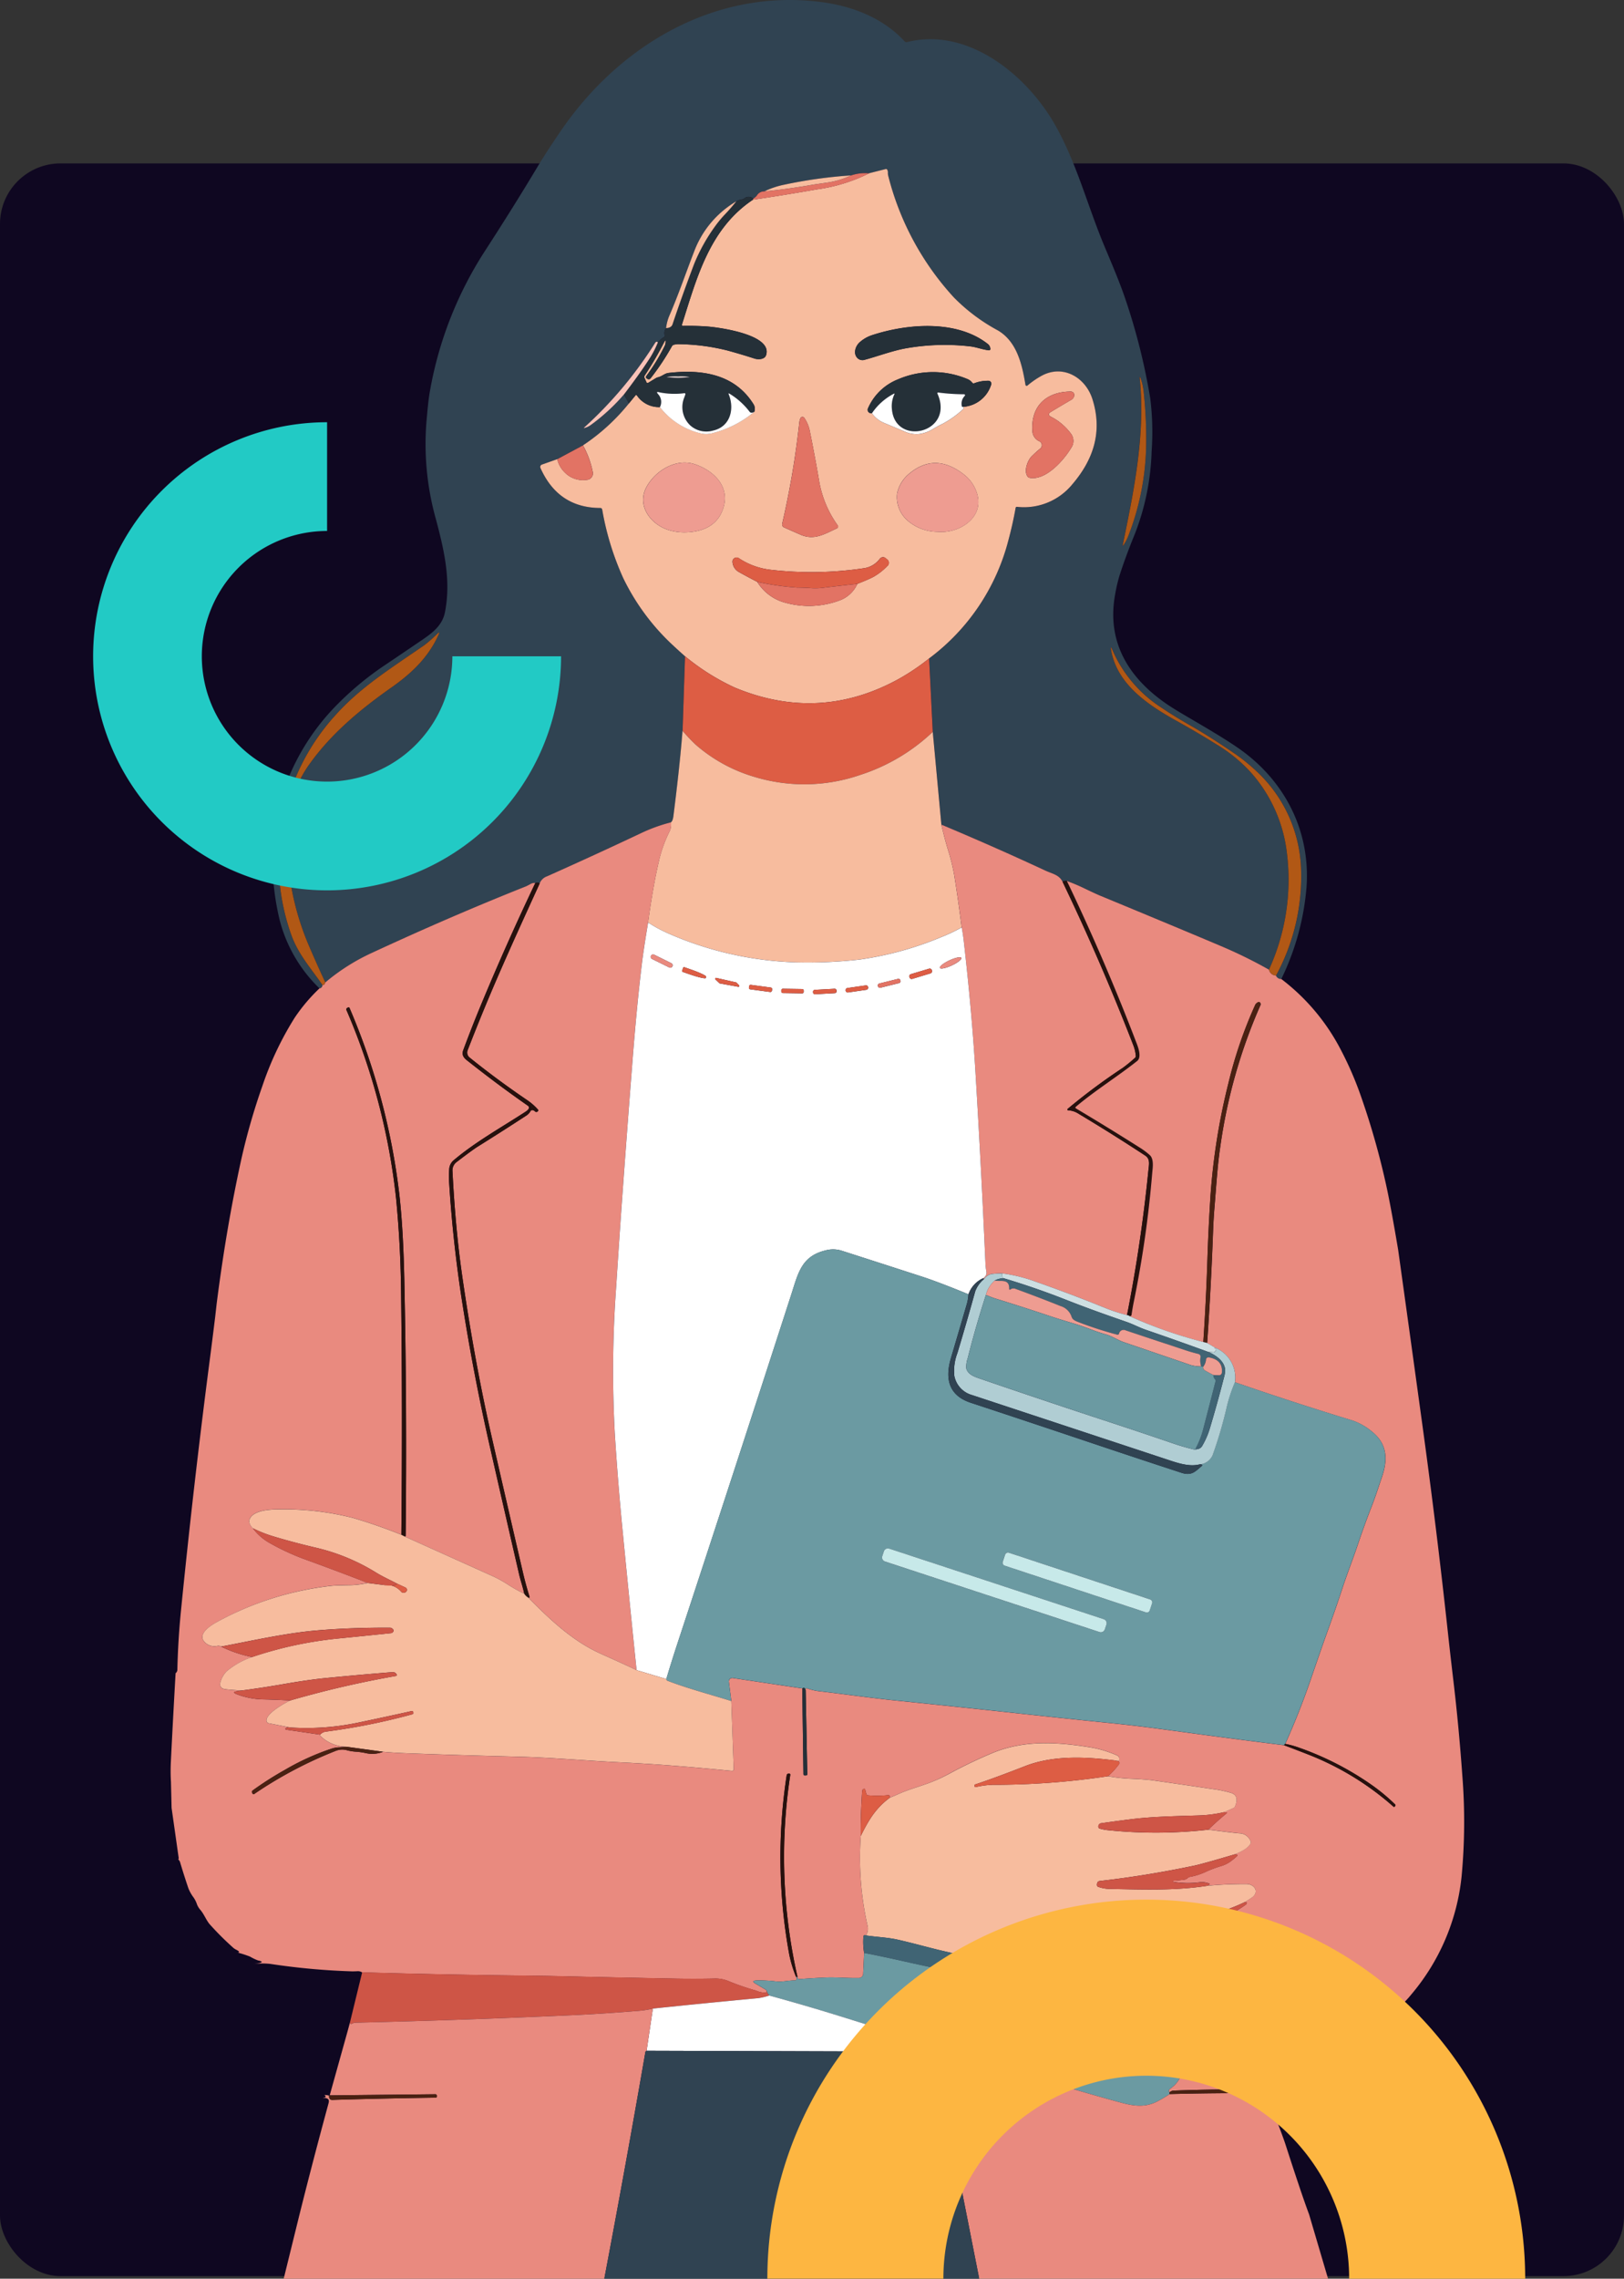 <svg xmlns="http://www.w3.org/2000/svg" width="295" height="413.77" viewBox="0 0 295 413.77">
  <rect x="0" y="0" width="295" height="413.77" fill="#333333" stroke="none"/>
  <g id="_5" data-name="5" transform="translate(-168.051 -459.83)">
    <g id="Grupo_1099796" data-name="Grupo 1099796">
      <rect id="_46999web" data-name="46999web" width="295" height="383.637" rx="11" transform="translate(168.051 489.5)" fill="#0f0721"/>
      <g id="Grupo_1099794" data-name="Grupo 1099794" transform="translate(199.051 459.83)">
        <g id="Grupo_1099795" data-name="Grupo 1099795">
          <path id="Trazado_873426" data-name="Trazado 873426" d="M225.4,177.774a1.015,1.015,0,0,1-.966-.623,37.681,37.681,0,0,0,4.547-19.388,25.318,25.318,0,0,0-7.1-16.75,33.6,33.6,0,0,0-5.346-4.438q-4.174-2.862-7.69-4.859-2.792-1.585-5.25-3.239a23.5,23.5,0,0,1-8.844-10.376q-.469-1.111-.25.075c1.115,6.044,6.549,9.775,11.917,12.747q3.626,2.01,7.242,4.266a27.725,27.725,0,0,1,6.334,5.215,26.632,26.632,0,0,1,6.4,14.357,39.131,39.131,0,0,1-3.244,21.3,84.769,84.769,0,0,0-8.226-4.078q-7.751-3.292-22.359-9.327-.821-.338-3.037-1.4-1.479-.711-3.094-1.3-.716,0-.746.215c-.584-1.317-1.927-1.519-3.094-2.063q-9.248-4.3-18.944-8.37l-1.563-16.842-.663-13.33a38.842,38.842,0,0,0,14.406-21.5q.795-2.954,1.295-5.8a.228.228,0,0,1,.272-.211,11.341,11.341,0,0,0,10.052-4.117c3.827-4.481,5.5-9.538,3.639-15.424-1.26-4-5.386-6.4-9.3-4.227a15.819,15.819,0,0,0-2.515,1.743.22.22,0,0,1-.356-.136c-.628-3.819-1.58-7.835-4.991-9.867a33.328,33.328,0,0,1-8.015-6,51.147,51.147,0,0,1-11.952-22.206,2.151,2.151,0,0,1-.031-.483.977.977,0,0,0-.105-.47.259.259,0,0,0-.325-.145l-2.98.755a7.912,7.912,0,0,0-3.257.373,85.285,85.285,0,0,0-12.123,1.681,15.388,15.388,0,0,0-3.665,1.225,1.512,1.512,0,0,0-1.321.711,2.185,2.185,0,0,1-.667.6,1.255,1.255,0,0,0-1.659-.031.709.709,0,0,1-.377.167,2.827,2.827,0,0,0-1.045.351,17.834,17.834,0,0,0-7.651,9.06c-1.5,3.863-2.827,7.791-4.473,11.592a8.1,8.1,0,0,0-.645,2.383,1.388,1.388,0,0,0-.25,1.3.241.241,0,0,1-.123.312,3.9,3.9,0,0,0-1.11.966q-.268-.281-.522.119A73.107,73.107,0,0,1,98.775,77.614q-.176.158.053.1a3.3,3.3,0,0,0,1.146-.549,35.61,35.61,0,0,0,6-5.522l.922,1.593a36.839,36.839,0,0,1-8.362,7.637l-4.666,2.5-2.8.992a.451.451,0,0,0-.273.575c0,.012.009.024.014.035q3.226,7.242,10.881,7.264a.34.34,0,0,1,.334.277A51.155,51.155,0,0,0,105.859,105a40.95,40.95,0,0,0,8.937,12.1q1.22,1.141,2.282,2.072l-.443,13.537q-.5,6.356-1.646,15.424-.123.992-.456,1.185a29.458,29.458,0,0,0-5.342,1.918q-8.537,4.034-17.162,7.879a2.2,2.2,0,0,0-1.383,1.378q-.053-.329-.764-.149a1.384,1.384,0,0,0-.917.211q-.627.338-.816.413Q74.69,166.3,60.267,172.989a36.966,36.966,0,0,0-8.528,5.4Q50.2,175.1,48.749,171.7a49.012,49.012,0,0,1-3.942-20.661A21.568,21.568,0,0,1,48.828,138.8c3.968-5.579,9.288-10,14.906-13.949,3.806-2.673,6.76-5.535,8.6-9.648q.259-.571-.215-.154a26,26,0,0,1-2.414,2.12C62.971,121.8,57.985,124.94,53.5,129.939a39.54,39.54,0,0,0-7.874,40.035c1.286,3.419,3.582,5.991,5.583,8.88a.586.586,0,0,1-.531.619,26.374,26.374,0,0,1-7.172-12.163c-1.751-7.036-1.971-15.227.193-22.267a41.052,41.052,0,0,1,9.823-16.728,56.045,56.045,0,0,1,9.055-7.55q3.134-2.107,6.365-4.306c2.067-1.4,4.038-2.77,4.53-5.307,1.119-5.759-.132-11.2-1.664-16.934a50.548,50.548,0,0,1-1.672-17.987c.167-1.751.3-3.529.61-5.25A68.623,68.623,0,0,1,80.77,45.515q5.3-8.186,9.525-15.248c1.282-2.142,2.708-4.275,4.13-6.365C105.073,8.236,122.5-2.1,141.746.362c5.768.737,11.342,2.923,15.227,7.163a.4.4,0,0,0,.413.123c11.087-2.792,21.74,5.961,26.871,14.959,3.915,6.869,5.9,14.643,8.928,21.916,1.4,3.349,2.893,6.8,4,10.135a113.5,113.5,0,0,1,4.4,17.676,49.483,49.483,0,0,1,.25,9.613,44.812,44.812,0,0,1-3.051,15.02q-1.62,3.929-2.8,7.6a28.781,28.781,0,0,0-.786,3.41c-1.655,9.095,2.958,15.85,10.495,20.595,2.774,1.743,7.91,4.543,11.763,7.185,8.5,5.838,13.238,15.033,12.518,25.309a46.74,46.74,0,0,1-4.582,16.706m-25-106.537a11.137,11.137,0,0,0-.5-2.383q-.281-.838-.2.039c1,10.188-1.128,20.415-3.094,29.988q-.079.39.145.057a9.152,9.152,0,0,0,.917-1.8,47.33,47.33,0,0,0,3.173-16.42,79.209,79.209,0,0,0-.443-9.485" transform="translate(-23.642 0)" fill="#304352"/>
          <path id="Trazado_873427" data-name="Trazado 873427" d="M223.586,158.813a40.476,40.476,0,0,1-5.693,3.819q-14.358,7.809-29.6,1.475a41.213,41.213,0,0,1-9.046-5.689q-1.062-.93-2.282-2.072a40.95,40.95,0,0,1-8.937-12.1,51.155,51.155,0,0,1-3.832-12.479.34.34,0,0,0-.334-.277q-7.655-.022-10.881-7.264a.449.449,0,0,1,.223-.6l.036-.014,2.8-.992a4.916,4.916,0,0,0,1.339,2.392,4.59,4.59,0,0,0,3.959,1.369,1.17,1.17,0,0,0,1.154-1.374,16.481,16.481,0,0,0-1.786-4.89,36.839,36.839,0,0,0,8.362-7.637l1.159-1.418q.149-.184.294,0a4.827,4.827,0,0,0,4.165,2.1,13.2,13.2,0,0,0,7.378,4.762,4.367,4.367,0,0,0,2.181-.035,19.093,19.093,0,0,0,7.58-3.867,1.568,1.568,0,0,0-.184-1.444c-3.419-5.421-9.354-6.307-15.389-5.614-.711.083-1.154.61-1.914.79a1.4,1.4,0,0,0-.421.176l-1.326.812a.217.217,0,0,1-.36-.11l-.329-.72a.491.491,0,0,1,.039-.509,62.509,62.509,0,0,0,3.52-6.035q.321-.623.259.075a1.775,1.775,0,0,1-.176.623,35.044,35.044,0,0,1-3.331,5.46.306.306,0,0,0,.061.428l.031.02.136.083a.417.417,0,0,0,.54-.105,44.6,44.6,0,0,0,3.889-5.847.5.5,0,0,1,.3-.246,3.223,3.223,0,0,1,1.04-.119,38.006,38.006,0,0,1,8.8,1.163q2.5.685,4.841,1.444c.645.211,1.839.206,2.111-.6,1.295-3.8-8.871-5.1-10.815-5.223q-2.129-.145-4.315-.1a.158.158,0,0,1-.158-.206c2.7-8.493,4.986-17.417,12.909-22.71q5.86-.856,11.64-1.879a30.291,30.291,0,0,0,9.463-2.919l2.98-.755a.259.259,0,0,1,.325.145.977.977,0,0,1,.105.47,2.151,2.151,0,0,0,.031.483,51.147,51.147,0,0,0,11.952,22.206,33.327,33.327,0,0,0,8.015,6c3.411,2.032,4.363,6.048,4.991,9.867a.219.219,0,0,0,.356.136,15.819,15.819,0,0,1,2.515-1.743c3.911-2.173,8.037.228,9.3,4.227,1.857,5.886.189,10.943-3.639,15.424a11.341,11.341,0,0,1-10.052,4.117.228.228,0,0,0-.272.211q-.5,2.844-1.295,5.8a38.842,38.842,0,0,1-14.406,21.5m10.635-57.105c-5.653-4.429-14.647-3.683-21.042-1.576a6.286,6.286,0,0,0-2.2,1.269c-.838.733-1.273,2.208-.285,2.989a1.291,1.291,0,0,0,1.194.193c2.081-.549,4.828-1.571,7.242-2.037a40.438,40.438,0,0,1,11.856-.4c1.194.123,2.274.6,3.468.715a.224.224,0,0,0,.245-.2.261.261,0,0,0,0-.032,1.185,1.185,0,0,0-.478-.922M213.2,114.3a5.049,5.049,0,0,0,2.111,1.712q2.094.878,3.849,1.611a5.066,5.066,0,0,0,2.726.43,6.541,6.541,0,0,0,2.353-.869q.887-.531,1.848-1a17.51,17.51,0,0,0,3.7-2.66.228.228,0,0,0,.021-.322.226.226,0,0,0-.073-.055.289.289,0,0,0-.171-.013,5.712,5.712,0,0,0,5.254-3.924.539.539,0,0,0-.43-.816,6.885,6.885,0,0,0-2.629.465.314.314,0,0,1-.347-.119,2.074,2.074,0,0,0-.882-.663,16.077,16.077,0,0,0-12.58.053,9.925,9.925,0,0,0-5.473,5.285.614.614,0,0,0,.305.811.605.605,0,0,0,.177.049Zm32.556.65q-.843-.426-.04-.913,1.769-1.075,3.63-2.155a1.123,1.123,0,0,0,.6-.8.636.636,0,0,0-.532-.726.629.629,0,0,0-.1-.007c-4.429.022-7.308,2.638-6.961,7.234a2.089,2.089,0,0,0,1.273,1.8.786.786,0,0,1,.149,1.312,20.906,20.906,0,0,0-1.585,1.435c-.7.7-1.448,2.629-.724,3.643a.534.534,0,0,0,.347.228c2.95.588,6.29-3.244,7.585-5.443a2.174,2.174,0,0,0-.119-2.642,10.292,10.292,0,0,0-3.529-2.972m-48.52,20.072q1.567.706,3.011,1.33c2.506,1.084,4.376-.145,6.593-1.154a.36.36,0,0,0,.179-.477.341.341,0,0,0-.034-.059,19.316,19.316,0,0,1-3.384-8.111q-.733-4.3-1.685-9.02a6.39,6.39,0,0,0-1-2.392.4.4,0,0,0-.707.07,2.79,2.79,0,0,0-.2.773,154.5,154.5,0,0,1-3.108,18.361.6.6,0,0,0,.334.68m-17.527.882q5.206-.3,6.5-4.429c1.229-3.9-1.756-6.751-5.144-7.91-3.428-1.168-7.2,1.141-8.809,4.108-1.87,3.463.838,6.918,4.179,7.874a9.8,9.8,0,0,0,3.274.356m40.14-10.534a6.288,6.288,0,0,0-2.076,3.5,5.659,5.659,0,0,0,2.1,5.074,8.349,8.349,0,0,0,5.153,1.87,7.943,7.943,0,0,0,4.486-.9c2.686-1.466,3.713-3.946,2.533-6.724a6.836,6.836,0,0,0-2.085-2.735q-5.338-4.2-10.113-.083m-27.473,19.546a8.513,8.513,0,0,0,5.144,3.792,15.957,15.957,0,0,0,10.06-.527,5.644,5.644,0,0,0,2.976-2.91q2-.785,2.884-1.251a10.676,10.676,0,0,0,2.515-1.944.773.773,0,0,0-.048-1.282l-.206-.18a.736.736,0,0,0-1.038.068c-.012.014-.023.027-.033.041a4.373,4.373,0,0,1-3.024,1.734,64.519,64.519,0,0,1-16.877.25,13.021,13.021,0,0,1-5.724-2.111.742.742,0,0,0-1.128.68,2.253,2.253,0,0,0,1.255,1.9q1.589.887,3.244,1.734" transform="translate(-85.809 -39.25)" fill="#f7bc9e"/>
          <path id="Trazado_873428" data-name="Trazado 873428" d="M262.076,71.672a30.29,30.29,0,0,1-9.463,2.919q-5.781,1.022-11.64,1.879,0-.167.07-.206a2.185,2.185,0,0,0,.667-.6,1.512,1.512,0,0,1,1.321-.711q4.534-.452,8.893-1.229.048-.009,2.493-.36a15.445,15.445,0,0,0,4.4-1.317,7.912,7.912,0,0,1,3.257-.373" transform="translate(-135.202 -40.198)" fill="#e27364"/>
          <path id="Trazado_873429" data-name="Trazado 873429" d="M261.45,72.555a15.446,15.446,0,0,1-4.4,1.317q-2.445.351-2.493.36-4.359.777-8.893,1.229a15.387,15.387,0,0,1,3.665-1.225,85.285,85.285,0,0,1,12.123-1.681" transform="translate(-137.833 -40.708)" fill="#f7bc9e"/>
          <path id="Trazado_873430" data-name="Trazado 873430" d="M211.081,81.746q-.07.04-.07.206c-7.923,5.294-10.205,14.217-12.909,22.71a.162.162,0,0,0,.158.206q2.186-.043,4.315.1c1.944.127,12.11,1.427,10.815,5.223-.272.808-1.466.812-2.111.6q-2.344-.759-4.841-1.444a38.006,38.006,0,0,0-8.8-1.163,3.247,3.247,0,0,0-1.04.119.5.5,0,0,0-.3.246,44.6,44.6,0,0,1-3.889,5.847.417.417,0,0,1-.54.105l-.136-.083a.3.3,0,0,1-.113-.416.3.3,0,0,1,.021-.032,35.022,35.022,0,0,0,3.331-5.46,1.773,1.773,0,0,0,.176-.623q.061-.7-.259-.075a62.511,62.511,0,0,1-3.52,6.035.491.491,0,0,0-.04.509l.329.72a.217.217,0,0,0,.36.11l1.326-.812a1.407,1.407,0,0,1,.421-.176c.759-.18,1.2-.707,1.914-.79,6.035-.694,11.97.193,15.389,5.614a1.568,1.568,0,0,1,.184,1.444q-.584.329-.847-.018a13.138,13.138,0,0,0-3.674-3.292q-.228-.136-.127.11c1.11,2.739.255,5.912-2.84,6.6a4.38,4.38,0,0,1-4.1-.9,4.577,4.577,0,0,1-1.225-4.859q.153-.386.277-.759.1-.285-.2-.268a13.832,13.832,0,0,1-4.49-.158q-.742-.224-.224.356a2.051,2.051,0,0,1,.307,2.331,4.827,4.827,0,0,1-4.165-2.1q-.145-.188-.294,0l-1.159,1.418-.922-1.593q3-3.933,4.833-6.8a18.746,18.746,0,0,0,1.343-2.677,3.9,3.9,0,0,1,1.111-.966.241.241,0,0,0,.123-.312,1.388,1.388,0,0,1,.25-1.3q.957-.048,1.176-.7,1.672-5.012,3.915-10.934a32.5,32.5,0,0,1,3.849-6.909,20.434,20.434,0,0,1,1.887-2.252q.983-1.031,1.94-2.239a2.835,2.835,0,0,1,1.045-.351.706.706,0,0,0,.377-.167,1.256,1.256,0,0,1,1.659.031m-11.54,32.416a8.123,8.123,0,0,0-2.12-.137h0a8.117,8.117,0,0,0-2.12.144,8.114,8.114,0,0,0,2.12.137h0a8.107,8.107,0,0,0,2.12-.144" transform="translate(-105.241 -45.681)" fill="#253038"/>
          <path id="Trazado_873431" data-name="Trazado 873431" d="M217.791,83.275q-.957,1.207-1.94,2.239a20.433,20.433,0,0,0-1.887,2.252,32.489,32.489,0,0,0-3.849,6.909q-2.243,5.921-3.915,10.934-.219.654-1.176.7a8.1,8.1,0,0,1,.645-2.383c1.646-3.8,2.972-7.73,4.473-11.592a17.834,17.834,0,0,1,7.651-9.06" transform="translate(-115.031 -46.723)" fill="#f7bc9e"/>
          <path id="Trazado_873432" data-name="Trazado 873432" d="M286.281,136.566c6.4-2.107,15.389-2.853,21.042,1.576a1.185,1.185,0,0,1,.478.922.224.224,0,0,1-.214.234h-.032c-1.194-.114-2.274-.593-3.468-.715a40.438,40.438,0,0,0-11.856.4c-2.414.465-5.162,1.488-7.242,2.037a1.291,1.291,0,0,1-1.194-.193c-.988-.781-.553-2.256.285-2.989a6.286,6.286,0,0,1,2.2-1.269" transform="translate(-158.911 -75.684)" fill="#253038"/>
          <path id="Trazado_873433" data-name="Trazado 873433" d="M184.449,141.477a18.745,18.745,0,0,1-1.343,2.677q-1.83,2.871-4.833,6.8a35.609,35.609,0,0,1-6,5.522,3.3,3.3,0,0,1-1.146.549q-.228.057-.053-.1A73.107,73.107,0,0,0,183.926,141.6q.255-.4.522-.119" transform="translate(-95.941 -79.313)" fill="#f9c3b8"/>
          <path id="Trazado_873434" data-name="Trazado 873434" d="M305.591,160.247a2,2,0,0,1,.5-1.993.176.176,0,0,0-.132-.294,36.727,36.727,0,0,1-4.688-.316.141.141,0,0,0-.149.2c3.187,7.124-7.659,9.687-8.265,2.84a5.066,5.066,0,0,1,.439-2.7q.114-.228-.114-.11a10.85,10.85,0,0,0-3.955,3.538l-.246-.026a.614.614,0,0,1-.483-.86,9.925,9.925,0,0,1,5.473-5.285,16.077,16.077,0,0,1,12.58-.053,2.074,2.074,0,0,1,.882.663.314.314,0,0,0,.347.119,6.885,6.885,0,0,1,2.629-.465.539.539,0,0,1,.43.816,5.712,5.712,0,0,1-5.254,3.924" transform="translate(-161.839 -86.368)" fill="#253038"/>
          <path id="Trazado_873435" data-name="Trazado 873435" d="M207.3,155.7a8.105,8.105,0,0,1,2.12.137,16.071,16.071,0,0,1-4.24.007,8.145,8.145,0,0,1,2.12-.144" transform="translate(-115.121 -87.361)" fill="#d4c6c2"/>
          <path id="Trazado_873436" data-name="Trazado 873436" d="M397.818,158.725a79.209,79.209,0,0,1,.443,9.485,47.329,47.329,0,0,1-3.173,16.42,9.151,9.151,0,0,1-.917,1.8q-.224.334-.145-.057c1.966-9.573,4.1-19.8,3.094-29.988q-.084-.878.2-.04a11.135,11.135,0,0,1,.5,2.383" transform="translate(-221.064 -87.489)" fill="#b15815"/>
          <path id="Trazado_873437" data-name="Trazado 873437" d="M358.548,166.575a10.292,10.292,0,0,1,3.529,2.972,2.174,2.174,0,0,1,.118,2.642c-1.295,2.2-4.635,6.031-7.585,5.443a.534.534,0,0,1-.347-.228c-.724-1.014.022-2.941.724-3.643a20.9,20.9,0,0,1,1.585-1.435.786.786,0,0,0-.149-1.312,2.089,2.089,0,0,1-1.273-1.8c-.347-4.6,2.533-7.212,6.961-7.234a.636.636,0,0,1,.635.638.629.629,0,0,1-.007.1,1.123,1.123,0,0,1-.6.8q-1.861,1.08-3.63,2.155-.8.487.04.913" transform="translate(-198.6 -90.879)" fill="#e27364"/>
          <path id="Trazado_873438" data-name="Trazado 873438" d="M218.947,165.772a19.093,19.093,0,0,1-7.58,3.867,4.367,4.367,0,0,1-2.181.035,13.2,13.2,0,0,1-7.378-4.762,2.051,2.051,0,0,0-.307-2.331q-.518-.579.224-.356a13.832,13.832,0,0,0,4.49.158q.3-.018.2.268-.123.373-.277.759a4.577,4.577,0,0,0,1.225,4.859,4.381,4.381,0,0,0,4.1.9c3.094-.685,3.95-3.858,2.84-6.6q-.1-.246.127-.11a13.138,13.138,0,0,1,3.674,3.292q.263.347.847.018" transform="translate(-112.936 -90.984)" fill="#fff"/>
          <path id="Trazado_873439" data-name="Trazado 873439" d="M306.591,164.986a.289.289,0,0,1,.171.013.228.228,0,0,1,.108.3.226.226,0,0,1-.055.073,17.509,17.509,0,0,1-3.7,2.66q-.961.469-1.848,1a6.541,6.541,0,0,1-2.353.869,5.066,5.066,0,0,1-2.726-.43q-1.756-.733-3.849-1.611a5.049,5.049,0,0,1-2.111-1.712,10.85,10.85,0,0,1,3.955-3.538q.228-.118.114.11a5.066,5.066,0,0,0-.439,2.7c.606,6.847,11.452,4.284,8.265-2.84a.14.14,0,0,1,.149-.2,36.73,36.73,0,0,0,4.688.316.176.176,0,0,1,.132.294,2,2,0,0,0-.5,1.993" transform="translate(-162.84 -91.107)" fill="#fff"/>
          <path id="Trazado_873440" data-name="Trazado 873440" d="M253.415,192.542a.6.6,0,0,1-.334-.68,154.493,154.493,0,0,0,3.108-18.361,2.792,2.792,0,0,1,.2-.773.4.4,0,0,1,.707-.07,6.389,6.389,0,0,1,1,2.392q.953,4.723,1.686,9.02a19.315,19.315,0,0,0,3.384,8.111.36.36,0,0,1-.086.5.34.34,0,0,1-.059.034c-2.217,1.01-4.086,2.239-6.593,1.154q-1.444-.623-3.011-1.33" transform="translate(-141.987 -96.774)" fill="#e27364"/>
          <path id="Trazado_873441" data-name="Trazado 873441" d="M164.658,184.255a16.482,16.482,0,0,1,1.786,4.89,1.17,1.17,0,0,1-1.154,1.374,4.59,4.59,0,0,1-3.959-1.369,4.916,4.916,0,0,1-1.339-2.392Z" transform="translate(-89.766 -103.38)" fill="#e27364"/>
          <path id="Trazado_873442" data-name="Trazado 873442" d="M203.623,204.028a9.8,9.8,0,0,1-3.274-.356c-3.34-.957-6.048-4.411-4.179-7.874,1.607-2.967,5.381-5.276,8.809-4.108,3.389,1.159,6.373,4.007,5.144,7.91q-1.3,4.126-6.5,4.429" transform="translate(-109.721 -107.378)" fill="#ee9c91"/>
          <path id="Trazado_873443" data-name="Trazado 873443" d="M300.63,197.1a6.288,6.288,0,0,1,2.076-3.5q4.775-4.113,10.113.083a6.836,6.836,0,0,1,2.085,2.735c1.181,2.778.154,5.258-2.533,6.724a7.943,7.943,0,0,1-4.486.9,8.349,8.349,0,0,1-5.153-1.87,5.659,5.659,0,0,1-2.1-5.074" transform="translate(-168.664 -107.477)" fill="#ee9c91"/>
          <path id="Trazado_873444" data-name="Trazado 873444" d="M255.22,235.349q-3.292.356-6.571.746a11.8,11.8,0,0,1-2.177,0q-.869-.057-2.2-.075a49.291,49.291,0,0,1-7.229-1.031q-1.655-.847-3.244-1.734a2.253,2.253,0,0,1-1.255-1.9.742.742,0,0,1,1.128-.68,13.021,13.021,0,0,0,5.724,2.111,64.519,64.519,0,0,0,16.877-.25,4.373,4.373,0,0,0,3.024-1.734.735.735,0,0,1,1.03-.143l.041.033.206.18a.773.773,0,0,1,.048,1.282A10.677,10.677,0,0,1,258.1,234.1q-.887.465-2.884,1.251" transform="translate(-130.47 -129.332)" fill="#dd5d44"/>
          <path id="Trazado_873445" data-name="Trazado 873445" d="M242.792,240.725a49.287,49.287,0,0,0,7.229,1.031q1.335.018,2.2.075a11.8,11.8,0,0,0,2.177,0q3.279-.39,6.571-.746a5.644,5.644,0,0,1-2.976,2.91,15.957,15.957,0,0,1-10.06.527,8.513,8.513,0,0,1-5.144-3.792" transform="translate(-136.223 -135.063)" fill="#e27364"/>
          <path id="Trazado_873446" data-name="Trazado 873446" d="M53.168,325.222q-.158.588-.527.465c-2-2.888-4.3-5.46-5.583-8.88a39.539,39.539,0,0,1,7.874-40.035c4.481-5,9.468-8.142,16.205-12.773a26,26,0,0,0,2.414-2.12q.474-.417.215.154c-1.844,4.113-4.8,6.975-8.6,9.648-5.618,3.95-10.938,8.37-14.906,13.949a21.568,21.568,0,0,0-4.021,12.246,49.012,49.012,0,0,0,3.942,20.661q1.448,3.393,2.989,6.685" transform="translate(-25.071 -146.834)" fill="#b15815"/>
          <path id="Trazado_873447" data-name="Trazado 873447" d="M419.1,327.428a1.371,1.371,0,0,1-1.286-1.089,39.131,39.131,0,0,0,3.244-21.3,26.632,26.632,0,0,0-6.4-14.357,27.725,27.725,0,0,0-6.334-5.214q-3.617-2.256-7.242-4.266c-5.368-2.972-10.8-6.7-11.917-12.747q-.219-1.185.25-.075a23.5,23.5,0,0,0,8.844,10.376q2.458,1.655,5.25,3.239,3.516,2,7.69,4.859a33.6,33.6,0,0,1,5.346,4.438,25.318,25.318,0,0,1,7.1,16.75,37.681,37.681,0,0,1-4.547,19.388" transform="translate(-218.308 -150.277)" fill="#b15815"/>
          <path id="Trazado_873448" data-name="Trazado 873448" d="M212.305,271.495a41.211,41.211,0,0,0,9.046,5.689q15.244,6.334,29.6-1.475a40.472,40.472,0,0,0,5.693-3.819l.663,13.33a34.494,34.494,0,0,1-13.229,7.835,31.128,31.128,0,0,1-19.089.36,28.381,28.381,0,0,1-10.727-5.851,30.228,30.228,0,0,1-2.4-2.533Z" transform="translate(-118.869 -152.327)" fill="#dd5d44"/>
          <path id="Trazado_873449" data-name="Trazado 873449" d="M203.85,302.335a30.228,30.228,0,0,0,2.4,2.533,28.381,28.381,0,0,0,10.727,5.851,31.128,31.128,0,0,0,19.089-.36,34.494,34.494,0,0,0,13.229-7.835l1.563,16.842q.553,2.441,1.211,4.6a35.338,35.338,0,0,1,1.132,4.6q.751,4.723,1.343,9.459a31.1,31.1,0,0,1-3.889,1.83,60.025,60.025,0,0,1-14.647,4.007,84.5,84.5,0,0,1-11.605.5,62.312,62.312,0,0,1-23.127-5.232,24.4,24.4,0,0,1-3.7-2.006q.93-6.843,2.111-11.755a24.788,24.788,0,0,1,1.9-5,3.838,3.838,0,0,0,.149-1.435q.334-.193.456-1.185,1.15-9.068,1.646-15.424" transform="translate(-110.857 -169.631)" fill="#f7bc9e"/>
          <path id="Trazado_873450" data-name="Trazado 873450" d="M156.32,340.175a3.838,3.838,0,0,1-.149,1.435,24.787,24.787,0,0,0-1.9,5q-1.181,4.912-2.111,11.755-.79,4.644-1.137,7.493-.922,7.611-1.694,17.527-1.918,24.527-2.98,41.181a210.211,210.211,0,0,0-.246,26.555q.522,8.379,1.343,16.894,1.251,12.926,2.616,26.116-1.809-.878-6.347-2.906c-5.017-2.239-8.985-5.864-13.322-10.262q.153.044.211-.035a.187.187,0,0,0,0-.167q-.68-2.164-1.2-4.416-2.95-12.712-5.631-24.435-3.086-13.5-5.355-29.145c-.939-6.509-1.466-12.826-1.8-19.274a1.9,1.9,0,0,1,.812-1.672q2.836-2.168,3.8-2.77,4.319-2.695,8.906-5.689a2.251,2.251,0,0,0,.654-.737.367.367,0,0,1,.386-.184.732.732,0,0,1,.448.246.305.305,0,0,0,.431.021l0,0,.083-.079a.2.2,0,0,0,.018-.272,10.133,10.133,0,0,0-1.984-1.738q-5.588-3.8-10.451-7.73a1.158,1.158,0,0,1-.351-1.317c3.95-10.179,7.133-17.259,13.058-30.216a2.2,2.2,0,0,1,1.383-1.378q8.625-3.845,17.162-7.879a29.458,29.458,0,0,1,5.342-1.918" transform="translate(-65.43 -190.861)" fill="#e98a7f"/>
          <path id="Trazado_873451" data-name="Trazado 873451" d="M318.962,341.135q9.7,4.069,18.944,8.37c1.168.544,2.511.746,3.094,2.063q7,14.59,12.839,29.663a6.884,6.884,0,0,1,.439,1.9.394.394,0,0,1-.145.36,27.659,27.659,0,0,1-2.217,1.817,109.233,109.233,0,0,0-9.929,7.374q-.351.294.1.342a3.729,3.729,0,0,1,1.585.487q6.242,3.735,12.321,7.725c.939.615.68,1.6.562,2.792q-1.321,13.2-3.871,26.169a30.242,30.242,0,0,1-4.06-1.33q-6.25-2.537-12.611-4.762a28.046,28.046,0,0,0-6.035-1.479,13.839,13.839,0,0,0-1.9.11,2.179,2.179,0,0,0-1.391.926q-.079-.206-.2-.127a1.162,1.162,0,0,0,.636-1.282,10.818,10.818,0,0,1-.158-1.409q-.755-17.215-1.808-34.636-.68-11.245-2.133-23.926-.14-1.251-.373-2.476-.593-4.736-1.343-9.459a35.347,35.347,0,0,0-1.132-4.6q-.658-2.164-1.211-4.6" transform="translate(-178.959 -191.4)" fill="#e98a7f"/>
          <path id="Trazado_873452" data-name="Trazado 873452" d="M369.918,364.415q6.944,14.52,12.558,29.193c.281.729,1.141,2.748.206,3.494-3.511,2.8-7.637,5.351-11.158,8.331a.167.167,0,0,0-.022.235.162.162,0,0,0,.044.037q5.878,3.494,11.654,7.155a12.95,12.95,0,0,1,1.769,1.326c.821.737.518,2.414.439,3.362a197.609,197.609,0,0,1-3.331,23.25q-.228,1.106-.417,2.414a.232.232,0,0,1-.149.189.664.664,0,0,0-.127.079,1.173,1.173,0,0,0-.527-.224q2.55-12.97,3.871-26.169c.119-1.19.378-2.177-.562-2.792q-6.079-3.99-12.321-7.725a3.728,3.728,0,0,0-1.585-.487q-.452-.048-.1-.342a109.233,109.233,0,0,1,9.929-7.374,27.664,27.664,0,0,0,2.217-1.817.394.394,0,0,0,.145-.36,6.884,6.884,0,0,0-.439-1.9q-5.842-15.073-12.839-29.663.031-.219.746-.215" transform="translate(-207.131 -204.462)" fill="#27110d"/>
          <path id="Trazado_873453" data-name="Trazado 873453" d="M199.5,380.524a1.371,1.371,0,0,0,1.286,1.089,1.015,1.015,0,0,0,.966.623,38.137,38.137,0,0,1,10.719,12.681,62.057,62.057,0,0,1,3.81,8.792A138.312,138.312,0,0,1,221,420.6q.785,3.753,1.971,10.78,2.234,16.017,4.433,32.042,2.555,18.575,4.578,37.213.466,4.288.992,8.722,1.027,8.612,1.655,17.491a105.657,105.657,0,0,1-.14,18.426,39.339,39.339,0,0,1-9.178,21.407,18.188,18.188,0,0,1-8.546,5.869,6.755,6.755,0,0,1-1.589.307,102.452,102.452,0,0,1-16.6-.145q-.325-.026-1.646-.241a9.551,9.551,0,0,0-1.672-.123,1.111,1.111,0,0,0-.7-.351q-3.511-.724-7.071-1.686a1.534,1.534,0,0,1,.145-1.163,2.6,2.6,0,0,0,1.242-1.966.218.218,0,0,0-.189-.268q-10.39-2.4-21-3.814l1.879.035c.035,0,.045-.013.031-.048s-.035-.075-.053-.11a.238.238,0,0,0-.277-.118.118.118,0,0,1-.123-.053q-.07-.114.066-.127c1.295-.114,2.6.057,3.792-.149a58.622,58.622,0,0,0,13.611-3.665,1.3,1.3,0,0,0,.672-1.83,3.554,3.554,0,0,0-2.664-1.6,41.847,41.847,0,0,1,4.5-1.791,28.161,28.161,0,0,0,6.206-3.349.236.236,0,0,0,.083-.1c.018-.038.034-.076.048-.114.047-.12.006-.186-.123-.2l-.25-.026q.672-.4,1.282-.812c1.435-.97.571-2.467-.931-2.476a68.007,68.007,0,0,0-7.269.329,1.132,1.132,0,0,0,.465-.2q.215-.189-.066-.246a4.056,4.056,0,0,0-1.361-.237,15.958,15.958,0,0,1-5.035-.035.1.1,0,0,1-.088-.1.086.086,0,0,1,.088-.11q.983-.07,1.931-.193a1.093,1.093,0,0,0,.658-.316.659.659,0,0,1,.369-.189,11.585,11.585,0,0,0,2.954-.948,21.722,21.722,0,0,1,2.7-1.01,5.541,5.541,0,0,0,1.58-.733,11.232,11.232,0,0,0,1.356-1.1.152.152,0,0,0,.006-.218.16.16,0,0,0-.1-.05l-.373-.039c.838-.32,2.462-1.036,2.9-1.98a.485.485,0,0,0,.013-.408,2.2,2.2,0,0,0-2.045-1.435q-1.18-.1-5.614-.667,1.628-1.576,3.2-2.866.373-.307-.105-.241a.5.5,0,0,1-.233-.07l1.664-.733a.586.586,0,0,0,.325-.338q.79-1.957-.755-2.432a21.011,21.011,0,0,0-3.1-.654q-5.658-.838-11-1.6-1.383-.193-4.113-.312a29.323,29.323,0,0,1-4.117-.456,13.07,13.07,0,0,0,2.006-2.195.351.351,0,0,0-.334-.553.4.4,0,0,1-.233-.092q.566.053.606-.136a.726.726,0,0,0-.421-.812,20.279,20.279,0,0,0-4.811-1.453c-6.07-.988-11.921-1.339-17.6.935a86.714,86.714,0,0,0-8.032,3.836A29.919,29.919,0,0,1,137.8,528.2c-1.822.676-3.744,1.2-5.517,1.984q-.838.373-1.685.729c.012-.108.019-.168.022-.18a.251.251,0,0,0-.194-.3.256.256,0,0,0-.078,0,19.082,19.082,0,0,1-3.674.031.332.332,0,0,1-.307-.259l-.2-.737q-.074-.281-.334-.141a.517.517,0,0,0-.228.465q-.294,4.732-.25,8.046a56.227,56.227,0,0,0,1.264,16.447,2.135,2.135,0,0,1-.342,1.62q-.377-.189-.439.224a11.683,11.683,0,0,0,.132,2.954l-.171,3.683a.811.811,0,0,1-.891.869c-1.923.044-3.985-.162-5.741-.092q-2.445.1-4.885.29a.463.463,0,0,1-.3-.048.307.307,0,0,1-.118-.334,98.6,98.6,0,0,1-1.312-36.712.19.19,0,0,0-.16-.217.177.177,0,0,0-.038,0l-.11.009a.34.34,0,0,0-.351.32,98.006,98.006,0,0,0,.483,32.573,22.244,22.244,0,0,0,1.207,3.959l.11.233a.325.325,0,0,1-.3.465c-1.128-.026-2.186.281-3.266.193a26.253,26.253,0,0,0-3.718-.2q-1.058.061-.145.6l1.953,1.15q.044.448-.035.461a3.917,3.917,0,0,1-1.857-.36,45.63,45.63,0,0,1-5-1.725,6.133,6.133,0,0,0-2.458-.465q-3.507.079-6.918.018-10.495-.193-19.756-.413-4.258-.1-8.77-.149-14.322-.163-28.645-.575a1.4,1.4,0,0,0-.948-.211q-.751.031-.957.018a124.268,124.268,0,0,1-14.774-1.352,14.678,14.678,0,0,0-3.156.013q.7-.079.913-.119,1.361-.255.009-.522a9.383,9.383,0,0,1-1.44-.693,20.04,20.04,0,0,0-2.234-.729q.619-.07-.316-.544a2.282,2.282,0,0,1-.483-.316,53.619,53.619,0,0,1-4.253-4.236c-.676-.751-1.023-1.83-1.773-2.7a3.21,3.21,0,0,1-.619-1.071,4.8,4.8,0,0,0-.606-1.172,7.092,7.092,0,0,1-.922-1.646q-.821-2.414-1.532-4.815a1.384,1.384,0,0,0-.25-.369.167.167,0,0,1-.035-.136c.023-.029.045-.058.066-.088a.047.047,0,0,0,0-.022l-1.3-9.165-.114-4.705A33.11,33.11,0,0,1,.04,524.3q.4-8.011.856-16.012a.829.829,0,0,0,.32-.557q.119-5.368.645-10.662Q4.127,474.3,7.041,451.863q.558-4.28,1.053-8.331l.255-2.278q1.782-14.037,4.525-26.468a116.974,116.974,0,0,1,3.792-13.142,58.074,58.074,0,0,1,5.869-12.391,31.518,31.518,0,0,1,4.5-5.32.586.586,0,0,0,.531-.619q.369.123.527-.465a36.965,36.965,0,0,1,8.528-5.4q14.424-6.685,27.881-12.027.189-.074.816-.413a1.384,1.384,0,0,1,.917-.211q-5.21,10.934-9.8,21.973-1.725,4.148-3.283,8.357c-.43,1.159.391,1.646,1.163,2.256q5.3,4.187,10.6,7.874a.408.408,0,0,1,.1.568l-.008.011a1.931,1.931,0,0,1-.5.461c-4.424,2.884-9.055,5.443-13.036,8.787a2.28,2.28,0,0,0-.869,1.558,19.013,19.013,0,0,0,0,2.875q.689,10.763,2.344,21.35Q54.994,454,58,467.235q2.625,11.544,5.289,23.083c.277,1.194.685,2.326.935,3.533a26.05,26.05,0,0,1-2.783-1.545,23.027,23.027,0,0,0-2.752-1.554q-8.063-3.639-16.131-7.264.132-.088.132-.171.255-23.207-.246-46.584-.193-9.156-.909-15.459a121.976,121.976,0,0,0-9.038-33.78.188.188,0,0,0-.248-.1l-.011,0-.123.061a.317.317,0,0,0-.162.452,118.334,118.334,0,0,1,9,34.193q.785,8.116.9,16.6.277,22.109.053,44.437a93.787,93.787,0,0,0-8.862-3.077,51.125,51.125,0,0,0-13.717-1.532c-1.365.013-3.779.176-4.719,1.334q-.8.988.32,2.089a9.661,9.661,0,0,0,3.077,2.7,43.477,43.477,0,0,0,5.917,2.783q5.952,2.16,11.873,4.451a15.835,15.835,0,0,1-3.305.4q-2.594.035-3.3.123A56.269,56.269,0,0,0,8.27,499.07c-1.194.685-3.116,1.984-2.326,3.283A2.43,2.43,0,0,0,8.4,503.359a1.036,1.036,0,0,1,.79.1,22.5,22.5,0,0,0,5.627,1.892,14.143,14.143,0,0,0-4.688,2.634,4.609,4.609,0,0,0-1.08,1.887q-.334,1.141.821,1.326.637.1,2.989.246l-.8.119q-1.014.153-.061.535a14,14,0,0,0,4.9.944q2.441.057,4.824.2c-1.005.461-4.306,2.322-4.315,3.586a.512.512,0,0,0,.456.562l3.863.759a1.006,1.006,0,0,0-.821.123.154.154,0,0,0,.075.272l6.18.9q-.074.123.114.312a6.917,6.917,0,0,0,4.618,1.887q-.663.07-1.29.1a5.043,5.043,0,0,0-1.269.211,44.48,44.48,0,0,0-8.59,3.893,59.472,59.472,0,0,0-5.82,3.713.33.33,0,0,0-.1.483l.07.114a.2.2,0,0,0,.27.073l.011-.007a75.067,75.067,0,0,1,14.884-7.861,3.183,3.183,0,0,1,1.993-.075,8.369,8.369,0,0,0,1.606.255,12.6,12.6,0,0,1,1.9.281,5.361,5.361,0,0,0,3.02-.259q1.98.184,4.337.272,9.981.373,19.967.615c6.444.158,12.5.733,18.773,1.031,6.865.32,13.668.909,20.323,1.554a.281.281,0,0,0,.306-.253.336.336,0,0,0,0-.036l-.439-12.4-.439-3.49a.619.619,0,0,1,.538-.691.627.627,0,0,1,.165,0l12.624,1.887.211,15.49a.281.281,0,0,0,.342.316l.136-.009a.217.217,0,0,0,.224-.25l-.294-15.244q-.119-.127-.018-.224a.3.3,0,0,1,.334-.075,9.613,9.613,0,0,0,1.971.483c4.692.544,9.477,1.242,14.055,1.707q10.816,1.1,22.258,2.34,8.823.957,16.969,1.782,3.919.4,7.536.874,3.84.514,7.532,1.014,8.142,1.1,16.254,2.107,2.155.812,4.266,1.637a51.736,51.736,0,0,1,15.617,9.525.145.145,0,0,0,.2,0l.1-.105a.213.213,0,0,0,0-.3,34.475,34.475,0,0,0-4.46-3.678,54.509,54.509,0,0,0-12.861-6.58,16.25,16.25,0,0,0-2.634-.737q2.563-5.693,4.6-11.619,2.111-6.154,2.884-8.291,1.536-4.227,2.945-8.5c.843-2.568,1.861-5.144,2.7-7.637q1.194-3.568,2.563-7.076c.694-1.764,1.269-3.59,1.879-5.377,1.075-3.178.966-5.983-1.835-8.212a11.051,11.051,0,0,0-3.542-2.01q-10.727-3.274-21.332-6.944a5.868,5.868,0,0,0-3.564-6.259l-1.484-.869q.706-10.131,1.075-20.244.079-2.234.259-4.4c.307-3.687.544-7.681,1.045-10.956a96.667,96.667,0,0,1,7.3-25.743.407.407,0,0,0,.009-.325q-.219-.553-.847.105a.585.585,0,0,0-.1.149,79.34,79.34,0,0,0-4.885,14.274,116.811,116.811,0,0,0-3.239,20.3q-.382,5.842-.571,11.689-.237,7.466-.742,14.976a82.865,82.865,0,0,1-13.322-4.661.661.661,0,0,1,.127-.079.232.232,0,0,0,.149-.189q.189-1.308.417-2.414a197.6,197.6,0,0,0,3.331-23.25c.079-.948.382-2.625-.439-3.362a12.953,12.953,0,0,0-1.769-1.326q-5.776-3.661-11.654-7.155a.167.167,0,0,1-.059-.228.161.161,0,0,1,.037-.044c3.52-2.98,7.646-5.535,11.158-8.331.935-.746.075-2.765-.206-3.494q-5.614-14.674-12.558-29.193,1.615.588,3.094,1.3,2.217,1.067,3.037,1.4,14.608,6.036,22.359,9.327a84.759,84.759,0,0,1,8.226,4.078" transform="translate(0 -204.462)" fill="#e98a7f"/>
          <path id="Trazado_873454" data-name="Trazado 873454" d="M131.619,365.363c-5.926,12.957-9.108,20.037-13.058,30.216a1.158,1.158,0,0,0,.351,1.317q4.864,3.929,10.451,7.73a10.135,10.135,0,0,1,1.984,1.738.2.2,0,0,1-.018.272l-.083.079a.3.3,0,0,1-.431-.014l0,0a.732.732,0,0,0-.448-.246.367.367,0,0,0-.386.184,2.251,2.251,0,0,1-.654.737q-4.587,2.994-8.906,5.689-.966.6-3.8,2.77a1.9,1.9,0,0,0-.812,1.672c.329,6.448.856,12.764,1.8,19.273q2.27,15.648,5.355,29.145,2.682,11.724,5.632,24.435.522,2.252,1.2,4.416a.187.187,0,0,1,0,.167q-.057.079-.211.035a2.157,2.157,0,0,1-.733-.711c-.25-1.207-.658-2.339-.935-3.533q-2.665-11.54-5.289-23.083-3.007-13.238-5.056-26.362-1.655-10.587-2.344-21.35a19.015,19.015,0,0,1,0-2.875,2.28,2.28,0,0,1,.869-1.558c3.981-3.345,8.612-5.9,13.036-8.787a1.931,1.931,0,0,0,.5-.461.409.409,0,0,0-.081-.572l-.011-.008q-5.294-3.687-10.6-7.874c-.773-.61-1.593-1.1-1.163-2.256q1.558-4.209,3.283-8.357,4.587-11.039,9.8-21.973.711-.18.764.149" transform="translate(-64.615 -204.874)" fill="#27110d"/>
          <path id="Trazado_873455" data-name="Trazado 873455" d="M189.435,381.615a24.439,24.439,0,0,0,3.7,2.006,62.32,62.32,0,0,0,23.127,5.232,84.641,84.641,0,0,0,11.605-.5,60.027,60.027,0,0,0,14.647-4.007,31.233,31.233,0,0,0,3.889-1.83q.232,1.225.373,2.476,1.453,12.681,2.133,23.926,1.053,17.421,1.808,34.636a10.816,10.816,0,0,0,.158,1.409,1.162,1.162,0,0,1-.636,1.282,4.962,4.962,0,0,0-2.6,2.893q-5.531-2.265-8.5-3.226-7.089-2.3-14.634-4.723a5.257,5.257,0,0,0-2.893-.009c-4.332,1.075-4.912,4.126-6.185,8.068q-10.548,32.608-20.674,63.355-1.049,3.187-2.006,6.4l-5.4-1.62q-1.365-13.19-2.616-26.116-.821-8.516-1.343-16.895a210.211,210.211,0,0,1,.246-26.555q1.062-16.654,2.98-41.181.772-9.915,1.694-17.527.347-2.849,1.137-7.493m4.408,7.957a.417.417,0,0,0-.189-.558l-3.132-1.548a.416.416,0,0,0-.558.189l-.012.024a.417.417,0,0,0,.189.559l3.132,1.548a.417.417,0,0,0,.558-.189Zm52.483-1.52c-.119-.255-1.086-.055-2.16.445s-1.849,1.114-1.73,1.369,1.086.055,2.16-.446,1.849-1.114,1.73-1.369m-50.531,1.8-.18.518a.18.18,0,0,0,.11.228l1.229.426c1.562.544,2.88.846,2.95.676l.075-.224c.066-.173-1.152-.755-2.72-1.3l-.006,0-1.229-.43a.179.179,0,0,0-.228.11m45.178.431a.408.408,0,0,0-.509-.273L237.17,391a.409.409,0,0,0-.273.509l.023.076a.408.408,0,0,0,.509.273l3.294-.995a.408.408,0,0,0,.273-.509Zm-39.165,1.4a.162.162,0,0,0-.149.276l.715.68a.164.164,0,0,0,.083.044l3.353.61a.163.163,0,0,0,.187-.133.161.161,0,0,0-.043-.139l-.465-.483a.158.158,0,0,0-.083-.044Zm33.441.435a.355.355,0,0,0-.431-.26l-3.392.839a.355.355,0,0,0-.259.431l.019.077a.355.355,0,0,0,.431.259l3.392-.839a.355.355,0,0,0,.259-.431Zm-23.291,1.626a.281.281,0,0,0-.241-.316l-3.619-.483a.28.28,0,0,0-.316.241l-.034.252a.28.28,0,0,0,.241.316l3.62.483a.281.281,0,0,0,.316-.241Zm17.439-.377a.386.386,0,0,0-.437-.327l-3.328.479a.387.387,0,0,0-.327.438l.005.035a.386.386,0,0,0,.437.327l3.328-.48a.386.386,0,0,0,.327-.438Zm-11.7.612a.272.272,0,0,0-.268-.276l-3.52-.055a.272.272,0,0,0-.276.268l0,.237a.273.273,0,0,0,.268.277h0l3.519.055a.272.272,0,0,0,.277-.268Zm5.961-.015a.333.333,0,0,0-.352-.314l-3.6.2a.334.334,0,0,0-.315.352l.007.131a.334.334,0,0,0,.352.315l3.6-.2a.334.334,0,0,0,.315-.352Z" transform="translate(-102.71 -214.112)" fill="#fff"/>
          <path id="Trazado_873456" data-name="Trazado 873456" d="M199.274,394.888l3.132,1.548a.417.417,0,0,1,.189.558l-.012.024a.417.417,0,0,1-.558.189l-3.132-1.548a.416.416,0,0,1-.189-.558l.011-.024a.417.417,0,0,1,.559-.189" transform="translate(-111.462 -221.535)" fill="#e98a7f"/>
          <path id="Trazado_873457" data-name="Trazado 873457" d="M320.045,396.583c1.075-.5,2.042-.7,2.16-.446s-.656.867-1.73,1.369-2.041.7-2.16.445.656-.868,1.73-1.369" transform="translate(-178.59 -222.198)" fill="#e98a7f"/>
          <path id="Trazado_873458" data-name="Trazado 873458" d="M211.829,400.222a.18.18,0,0,1,.228-.11l1.229.43c1.568.546,2.789,1.13,2.726,1.3h0l-.075.224c-.069.17-1.387-.132-2.95-.676l-1.229-.426a.18.18,0,0,1-.11-.228Z" transform="translate(-118.744 -224.485)" fill="#dd5d44"/>
          <path id="Trazado_873459" data-name="Trazado 873459" d="M305.963,401.708l3.294-.995a.409.409,0,0,1,.509.273l.023.076a.408.408,0,0,1-.273.509l-3.294.995a.408.408,0,0,1-.509-.273l-.023-.076a.408.408,0,0,1,.273-.509" transform="translate(-171.503 -224.818)" fill="#dd5d44"/>
          <path id="Trazado_873460" data-name="Trazado 873460" d="M225.515,404.539l3.6.812a.164.164,0,0,1,.083.044l.465.483a.162.162,0,0,1-.145.272l-3.353-.61a.164.164,0,0,1-.083-.044l-.715-.68a.162.162,0,0,1,.149-.277" transform="translate(-126.417 -226.971)" fill="#dd5d44"/>
          <path id="Trazado_873461" data-name="Trazado 873461" d="M292.907,405.771l3.392-.839a.356.356,0,0,1,.431.259l.019.077a.356.356,0,0,1-.26.431l-3.392.839a.354.354,0,0,1-.43-.259l-.019-.076a.357.357,0,0,1,.26-.431" transform="translate(-164.189 -227.188)" fill="#e27364"/>
          <path id="Trazado_873462" data-name="Trazado 873462" d="M239.651,407.42l3.62.483a.281.281,0,0,1,.241.316l-.034.252a.281.281,0,0,1-.316.241l-3.62-.483a.281.281,0,0,1-.241-.316l.034-.252a.281.281,0,0,1,.316-.241" transform="translate(-134.263 -228.589)" fill="#dd5d44"/>
          <path id="Trazado_873463" data-name="Trazado 873463" d="M279.627,408.113l3.328-.48a.386.386,0,0,1,.437.327l.005.035a.387.387,0,0,1-.327.438l-3.328.479a.386.386,0,0,1-.437-.327l0-.035a.386.386,0,0,1,.327-.438" transform="translate(-156.704 -228.708)" fill="#dd5d44"/>
          <path id="Trazado_873464" data-name="Trazado 873464" d="M252.978,409.022l3.52.055a.272.272,0,0,1,.268.277l0,.237a.273.273,0,0,1-.277.268l-3.52-.055a.272.272,0,0,1-.268-.277l0-.237a.273.273,0,0,1,.277-.268" transform="translate(-141.781 -229.489)" fill="#dd5d44"/>
          <path id="Trazado_873465" data-name="Trazado 873465" d="M266.135,409.228l3.6-.2a.334.334,0,0,1,.352.315l.007.131a.333.333,0,0,1-.315.352l-3.6.2a.334.334,0,0,1-.352-.314l-.007-.132a.333.333,0,0,1,.314-.352" transform="translate(-149.144 -229.491)" fill="#dd5d44"/>
          <path id="Trazado_873466" data-name="Trazado 873466" d="M428.044,476.412l-.7-.176q.5-7.51.742-14.976.189-5.847.571-11.689a116.812,116.812,0,0,1,3.239-20.3A79.34,79.34,0,0,1,436.779,415a.585.585,0,0,1,.1-.149q.627-.658.847-.105a.407.407,0,0,1-.009.325,96.666,96.666,0,0,0-7.3,25.743c-.5,3.274-.737,7.269-1.045,10.956q-.18,2.168-.259,4.4-.369,10.113-1.075,20.244" transform="translate(-239.768 -232.557)" fill="#4a2112"/>
          <path id="Trazado_873467" data-name="Trazado 873467" d="M83.357,512.845,82.7,512.5q.224-22.328-.053-44.437-.11-8.485-.9-16.6a118.335,118.335,0,0,0-9-34.193.317.317,0,0,1,.162-.452l.123-.061a.189.189,0,0,1,.254.082l0,.011a121.975,121.975,0,0,1,9.038,33.78q.716,6.3.909,15.459.5,23.378.246,46.584,0,.084-.132.171" transform="translate(-40.797 -233.818)" fill="#27110d"/>
          <path id="Trazado_873468" data-name="Trazado 873468" d="M260,525.02a8.091,8.091,0,0,1-.29,1.747q-1.387,4.749-2.893,9.858c-1.124,3.8-.351,6.786,3.6,8.085q10.016,3.3,21.631,7.2,8.212,2.761,16.657,5.522c1.87.61,2.524-.276,3.683-1.238a.159.159,0,0,0,.024-.223.168.168,0,0,0-.05-.041.784.784,0,0,0-.413-.026,2.831,2.831,0,0,0,2.392-1.668,75.966,75.966,0,0,0,2.594-8.866,27.732,27.732,0,0,1,1.466-4.394q10.6,3.669,21.332,6.944a11.044,11.044,0,0,1,3.542,2.01c2.8,2.23,2.91,5.035,1.835,8.212-.61,1.786-1.185,3.612-1.879,5.377q-1.369,3.507-2.563,7.076c-.838,2.493-1.857,5.07-2.7,7.637q-1.409,4.275-2.945,8.5-.772,2.137-2.884,8.291-2.033,5.926-4.6,11.619l-.224.241q-8.111-1.005-16.254-2.107-3.692-.5-7.532-1.014-3.617-.479-7.536-.873-8.146-.826-16.969-1.782-11.443-1.242-22.258-2.34c-4.578-.465-9.362-1.163-14.055-1.707a9.639,9.639,0,0,1-1.971-.483.3.3,0,0,0-.334.075q-.1.1.018.224l-.127-.246a.229.229,0,0,0-.316-.123l-.176.066-12.624-1.887a.619.619,0,0,0-.7.524.629.629,0,0,0,0,.165l.439,3.49c-3.889-1.211-7.787-2.23-11.544-3.661a.383.383,0,0,1-.18-.118.429.429,0,0,1-.092-.206q.957-3.213,2.006-6.4,10.126-30.747,20.674-63.355c1.273-3.942,1.852-6.992,6.185-8.068a5.256,5.256,0,0,1,2.893.009q7.545,2.427,14.634,4.723,2.971.961,8.5,3.226m25.06,59.964a.773.773,0,0,0-.493-.975L245.61,571.2a.773.773,0,0,0-.975.492l-.287.876a.772.772,0,0,0,.492.975l38.962,12.81a.772.772,0,0,0,.975-.492Zm8.3-3.859a.558.558,0,0,0-.354-.7l-25.654-8.484a.557.557,0,0,0-.7.354l-.43,1.3a.558.558,0,0,0,.354.7l25.654,8.484a.557.557,0,0,0,.7-.354Z" transform="translate(-115.082 -289.997)" fill="#6b9aa2"/>
          <path id="Trazado_873469" data-name="Trazado 873469" d="M332.88,526.784q-.048.861.443.931a2.865,2.865,0,0,0-1.8.4,5.19,5.19,0,0,0-1.571,2.59q-1.848,5.706-3.323,11.548a4.5,4.5,0,0,0-.233,1.826c.347,1.185,1.738,1.567,2.752,1.914q11.465,3.929,23.347,7.826,6.128,2.01,11.425,3.828,1.993.68,3.942,1.141a.7.7,0,0,0,.43-.083,1.2,1.2,0,0,0,.9-.509,14.557,14.557,0,0,0,1.4-3.147q1.448-4.841,2.625-9.455a4.073,4.073,0,0,0,.162-1.519c-.228-1.466-1.769-2.511-3.108-3.046l.944.083a.44.44,0,0,0,.369-.127.592.592,0,0,0,.167-.281.233.233,0,0,0-.312-.281q-.123.053.189-.132a5.868,5.868,0,0,1,3.564,6.259,27.745,27.745,0,0,0-1.466,4.394,75.971,75.971,0,0,1-2.594,8.866,2.83,2.83,0,0,1-2.392,1.668c-1.962.509-4.315-.373-6.228-1.005l-35.115-11.6a4.492,4.492,0,0,1-3.178-3.45,9.046,9.046,0,0,1,.553-4.161q1.549-5.127,3.244-11.232a5.255,5.255,0,0,1,1.58-2.2,2.179,2.179,0,0,1,1.391-.926,13.849,13.849,0,0,1,1.9-.11" transform="translate(-181.86 -295.562)" fill="#b0cdd3"/>
          <path id="Trazado_873470" data-name="Trazado 873470" d="M344.057,526.785a28.051,28.051,0,0,1,6.035,1.479q6.36,2.225,12.61,4.762a30.251,30.251,0,0,0,4.06,1.33,1.173,1.173,0,0,1,.527.224,82.861,82.861,0,0,0,13.322,4.661l.7.176,1.484.869q-.311.184-.189.132a.233.233,0,0,1,.312.281.592.592,0,0,1-.167.281.44.44,0,0,1-.369.127l-.944-.083q-5.627-2.054-11.307-4.007c-1.128-.391-2.318-1.018-3.384-1.391-3.766-1.308-7.076-2.467-11.215-4.1q-5.447-2.142-11.035-3.814-.492-.07-.443-.931" transform="translate(-193.037 -295.562)" fill="#cddfe2"/>
          <path id="Trazado_873471" data-name="Trazado 873471" d="M328.106,528.827q.123-.079.2.127a5.255,5.255,0,0,0-1.58,2.2q-1.694,6.105-3.244,11.232a9.047,9.047,0,0,0-.553,4.161,4.492,4.492,0,0,0,3.178,3.45l35.115,11.6c1.914.632,4.266,1.514,6.228,1.005a.794.794,0,0,1,.413.026.158.158,0,0,1,.068.213.153.153,0,0,1-.041.05c-1.159.961-1.813,1.848-3.683,1.238q-8.445-2.761-16.657-5.522-11.614-3.906-21.631-7.2c-3.95-1.3-4.723-4.288-3.6-8.085q1.506-5.109,2.893-9.858a8.086,8.086,0,0,0,.29-1.747,4.963,4.963,0,0,1,2.6-2.893" transform="translate(-180.58 -296.696)" fill="#304352"/>
          <path id="Trazado_873472" data-name="Trazado 873472" d="M342.772,528.88q5.588,1.672,11.035,3.814c4.139,1.628,7.449,2.787,11.215,4.1,1.067.373,2.256,1,3.384,1.391q5.68,1.954,11.307,4.007c1.339.536,2.879,1.58,3.108,3.046a4.073,4.073,0,0,1-.162,1.519q-1.177,4.613-2.625,9.455a14.555,14.555,0,0,1-1.4,3.147,1.2,1.2,0,0,1-.9.509.78.78,0,0,1-.127-.022c-.1-.023-.129-.082-.079-.176a15.346,15.346,0,0,0,1.308-3.34q1.141-4.38,2.265-8.779a.394.394,0,0,0-.088-.373,1.1,1.1,0,0,1-.307-.773l1.023.048a.507.507,0,0,0,.527-.456q.219-2.3-2.269-2.774a.461.461,0,0,0-.623.474,2.589,2.589,0,0,1-.514,1.233.892.892,0,0,0-.351-.083,3.518,3.518,0,0,1-.114-1.686.513.513,0,0,0-.386-.575q-1.159-.281-2.2-.623-6-1.984-11-3.652a.854.854,0,0,0-1.229.579.256.256,0,0,1-.347.184,65.977,65.977,0,0,1-7.045-2.282c-.5-.193-1.062-.4-1.225-.983a3.013,3.013,0,0,0-2-1.918q-4.056-1.624-8.129-3.108a.989.989,0,0,0-.97.075q-.224.163-.224-.119c.018-1.172-.566-1.44-1.628-1.418a9.341,9.341,0,0,1-1.036-.044,2.865,2.865,0,0,1,1.8-.4" transform="translate(-191.309 -296.727)" fill="#406474"/>
          <path id="Trazado_873473" data-name="Trazado 873473" d="M338.963,529.8a9.324,9.324,0,0,0,1.036.044c1.062-.022,1.646.246,1.628,1.418q0,.281.224.119a.989.989,0,0,1,.97-.075q4.074,1.483,8.129,3.108a3.013,3.013,0,0,1,2,1.918c.162.579.724.79,1.225.983a65.975,65.975,0,0,0,7.045,2.282.256.256,0,0,0,.347-.184.854.854,0,0,1,1.229-.579q5,1.668,11,3.652,1.045.342,2.2.623a.513.513,0,0,1,.386.575,3.517,3.517,0,0,0,.114,1.686,6.409,6.409,0,0,1-1.87-.237l-12.154-4.148c-1.154-.4-2.12-1.089-3.27-1.418q-1.361-.39-2.524-.838-1.8-.689-3.652-1.247-2.774-.834-3.683-1.141-5.1-1.712-10.253-3.3-.637-.2-1.7-.654a5.19,5.19,0,0,1,1.571-2.59" transform="translate(-189.3 -297.257)" fill="#ee9c91"/>
          <path id="Trazado_873474" data-name="Trazado 873474" d="M332.807,535.705q1.062.456,1.7.654,5.149,1.585,10.253,3.3.909.307,3.683,1.141,1.848.558,3.652,1.247,1.163.448,2.524.838c1.15.329,2.116,1.023,3.27,1.418l12.154,4.148a6.409,6.409,0,0,0,1.87.237.894.894,0,0,1,.351.083.67.67,0,0,0,.413.693q.733.426,1.444.781a1.1,1.1,0,0,0,.307.773.394.394,0,0,1,.088.373q-1.124,4.4-2.265,8.779a15.347,15.347,0,0,1-1.308,3.34c-.05.094-.023.152.079.176a.781.781,0,0,0,.127.022.7.7,0,0,1-.43.083q-1.949-.461-3.942-1.141-5.3-1.817-11.425-3.827-11.882-3.9-23.347-7.826c-1.014-.347-2.405-.729-2.752-1.914a4.5,4.5,0,0,1,.233-1.826q1.475-5.842,3.323-11.548" transform="translate(-184.715 -300.567)" fill="#6b9aa2"/>
          <path id="Trazado_873475" data-name="Trazado 873475" d="M429.13,564.735q-.711-.355-1.444-.781a.67.67,0,0,1-.413-.694,2.589,2.589,0,0,0,.514-1.233.461.461,0,0,1,.623-.474q2.489.474,2.269,2.774a.507.507,0,0,1-.527.456Z" transform="translate(-239.725 -315.06)" fill="#ee9c91"/>
          <path id="Trazado_873476" data-name="Trazado 873476" d="M49.263,629.02l.658.342q8.067,3.626,16.131,7.264a23,23,0,0,1,2.752,1.554,26.04,26.04,0,0,0,2.783,1.545,2.156,2.156,0,0,0,.733.711c4.337,4.4,8.3,8.024,13.322,10.262q4.538,2.028,6.347,2.906l5.4,1.62a.429.429,0,0,0,.092.206.382.382,0,0,0,.18.118c3.757,1.431,7.655,2.449,11.544,3.661l.439,12.4a.281.281,0,0,1-.271.291.25.25,0,0,1-.036,0c-6.654-.645-13.458-1.233-20.323-1.554-6.277-.3-12.33-.873-18.773-1.032q-9.986-.242-19.967-.615-2.357-.088-4.337-.272l-6.685-.917a6.918,6.918,0,0,1-4.618-1.887c-.126-.126-.164-.23-.114-.312a1.657,1.657,0,0,1,1.04-.544,115.732,115.732,0,0,0,15.7-3.152.253.253,0,0,0,.177-.31c0-.007,0-.013-.006-.019l-.048-.141a.176.176,0,0,0-.206-.114q-4.991,1.111-9.793,2.111a45.632,45.632,0,0,1-12.294.874l-3.863-.759a.512.512,0,0,1-.456-.562c.009-1.264,3.31-3.125,4.315-3.586a180.7,180.7,0,0,1,19.186-4.446.193.193,0,0,0,.119-.312l-.075-.1a.734.734,0,0,0-.663-.285q-6.329.5-12.365,1.1-3.042.307-7.532,1.089-3.771.658-7.532,1.15-2.352-.145-2.989-.246-1.154-.184-.821-1.326a4.61,4.61,0,0,1,1.08-1.887,14.142,14.142,0,0,1,4.688-2.634,70.594,70.594,0,0,1,15.586-3.353q4.7-.465,9.582-.97a.557.557,0,0,0,.461-.312q.158-.3-.307-.6a.513.513,0,0,0-.255-.079q-7.168-.044-13.559.514c-5.4.474-11.425,1.813-17.136,2.91a1.036,1.036,0,0,0-.79-.1,2.43,2.43,0,0,1-2.458-1.005c-.79-1.3,1.132-2.6,2.326-3.283A56.269,56.269,0,0,1,36.551,638.3q.7-.088,3.3-.123a15.831,15.831,0,0,0,3.305-.4l3.112.391a3.386,3.386,0,0,1,2.967,1.189.485.485,0,0,0,.36.184.656.656,0,0,0,.593-.237.461.461,0,0,0-.088-.646.468.468,0,0,0-.087-.052l-1.545-.715c-1.3-.693-2.577-1.247-3.792-2a36.59,36.59,0,0,0-10.978-4.53q-4.2-.983-7.888-2.107a23.528,23.528,0,0,1-3.52-1.413q-1.119-1.1-.32-2.089c.939-1.159,3.353-1.321,4.719-1.334A51.127,51.127,0,0,1,40.4,625.944a93.758,93.758,0,0,1,8.862,3.077" transform="translate(-7.361 -350.336)" fill="#f7bc9e"/>
          <path id="Trazado_873477" data-name="Trazado 873477" d="M34,632.215a23.536,23.536,0,0,0,3.52,1.413q3.692,1.124,7.888,2.107a36.593,36.593,0,0,1,10.978,4.53c1.216.755,2.493,1.308,3.792,2q-.259.562-2.2.277l-3.112-.391Q48.948,639.861,43,637.7a43.484,43.484,0,0,1-5.917-2.783,9.662,9.662,0,0,1-3.077-2.7" transform="translate(-19.077 -354.716)" fill="#ce5546"/>
          <path id="Trazado_873478" data-name="Trazado 873478" d="M295.713,640.6l38.962,12.81a.772.772,0,0,1,.493.975l-.288.876a.772.772,0,0,1-.975.492l-38.962-12.81a.773.773,0,0,1-.493-.975l.288-.876a.773.773,0,0,1,.975-.492" transform="translate(-165.185 -359.4)" fill="#c7e9e9"/>
          <path id="Trazado_873479" data-name="Trazado 873479" d="M345.431,642.3l25.654,8.484a.558.558,0,0,1,.354.7l-.43,1.3a.558.558,0,0,1-.7.354l-25.654-8.484a.558.558,0,0,1-.354-.7l.43-1.3a.558.558,0,0,1,.7-.354" transform="translate(-193.158 -360.356)" fill="#c7e9e9"/>
          <path id="Trazado_873480" data-name="Trazado 873480" d="M90.831,655.115l1.545.715a.461.461,0,0,1,.228.611.452.452,0,0,1-.052.087.656.656,0,0,1-.593.237.485.485,0,0,1-.36-.184,3.386,3.386,0,0,0-2.967-1.19q1.94.285,2.2-.276" transform="translate(-49.729 -367.564)" fill="#dd5d44"/>
          <path id="Trazado_873481" data-name="Trazado 873481" d="M26.569,678.7a22.5,22.5,0,0,1-5.627-1.892c5.711-1.1,11.737-2.436,17.136-2.91q6.391-.558,13.559-.514a.512.512,0,0,1,.255.079q.465.3.307.6a.557.557,0,0,1-.461.312q-4.881.5-9.582.97A70.594,70.594,0,0,0,26.569,678.7" transform="translate(-11.75 -377.811)" fill="#ce5546"/>
          <path id="Trazado_873482" data-name="Trazado 873482" d="M36.475,696.9q-2.383-.145-4.824-.2a14,14,0,0,1-4.9-.944q-.953-.382.061-.536l.8-.118q3.761-.492,7.532-1.15,4.49-.781,7.532-1.089,6.036-.606,12.365-1.1a.734.734,0,0,1,.663.285l.075.1a.193.193,0,0,1-.119.312A180.73,180.73,0,0,0,36.475,696.9" transform="translate(-14.751 -388.124)" fill="#ce5546"/>
          <path id="Trazado_873483" data-name="Trazado 873483" d="M262.011,698.665l.294,15.244a.218.218,0,0,1-.224.25l-.136.009a.281.281,0,0,1-.342-.316l-.211-15.49.176-.066a.229.229,0,0,1,.316.123Z" transform="translate(-146.659 -391.78)" fill="#253038"/>
          <path id="Trazado_873484" data-name="Trazado 873484" d="M53.813,712.129l-6.18-.9a.154.154,0,0,1-.075-.272,1.006,1.006,0,0,1,.821-.123,45.632,45.632,0,0,0,12.294-.873q4.8-1,9.793-2.111a.176.176,0,0,1,.206.114l.048.141a.252.252,0,0,1-.151.323l-.02.007a115.713,115.713,0,0,1-15.7,3.152,1.656,1.656,0,0,0-1.04.544" transform="translate(-26.651 -397.149)" fill="#ce5546"/>
          <path id="Trazado_873485" data-name="Trazado 873485" d="M331.778,724.287c-5.438-.689-11.386-1-16.535,1.018q-5.583,2.181-9.007,3.31a.194.194,0,0,0-.145.255l.031.132a.138.138,0,0,0,.167.1,15.8,15.8,0,0,1,3.02-.417,139.563,139.563,0,0,0,21.029-1.558,29.324,29.324,0,0,0,4.117.457q2.73.118,4.113.312,5.346.759,11,1.6a21,21,0,0,1,3.1.654q1.545.474.755,2.432a.586.586,0,0,1-.325.338l-1.664.733a23.646,23.646,0,0,1-4.6.6c-4.1.132-8.41.193-12.435.7q-2.734.342-5.276.711a.586.586,0,0,0-.544.65.334.334,0,0,0,.241.325,8.9,8.9,0,0,0,1.611.3,85.048,85.048,0,0,0,18.145-.105q4.433.571,5.614.667a2.2,2.2,0,0,1,2.045,1.435.485.485,0,0,1-.013.408c-.439.944-2.063,1.659-2.9,1.98q-5.833,1.73-7.361,2.05-8.765,1.835-17.105,2.774-.518.061-.535.689a.373.373,0,0,0,.272.391,6.619,6.619,0,0,0,2,.364c5.855.1,11.781.347,17.641-.549a68.007,68.007,0,0,1,7.269-.329c1.5.009,2.366,1.506.93,2.476q-.61.408-1.282.812a36.007,36.007,0,0,1-6.237,2.282,61.512,61.512,0,0,1-12.242,2.19q-2.076.136-8.221.162a.6.6,0,0,0-.593.588v.136a.726.726,0,0,0,.724.786,57.954,57.954,0,0,0,16.1-.571,3.555,3.555,0,0,1,2.664,1.6,1.3,1.3,0,0,1-.672,1.83,58.621,58.621,0,0,1-13.611,3.665c-1.194.206-2.5.035-3.792.149q-.136.013-.066.127a.118.118,0,0,0,.123.053.238.238,0,0,1,.277.119c.018.035.035.072.053.11s0,.051-.031.048l-1.879-.035q-7.4-1-14.827-1.927-4.359-.548-12.628-2.471c-2.348-.544-5.465-1.427-8.226-2.045-1.8-.4-3.8-.47-5.724-.755a2.135,2.135,0,0,0,.342-1.62,56.226,56.226,0,0,1-1.264-16.447c1.479-2.989,2.735-5.043,5.241-6.922q.847-.355,1.685-.729c1.773-.786,3.7-1.308,5.517-1.984a29.928,29.928,0,0,0,3.656-1.677,86.685,86.685,0,0,1,8.032-3.836c5.675-2.274,11.526-1.922,17.6-.935a20.287,20.287,0,0,1,4.811,1.453.726.726,0,0,1,.421.812q-.039.189-.606.136" transform="translate(-160.063 -404.598)" fill="#f7bc9e"/>
          <path id="Trazado_873486" data-name="Trazado 873486" d="M460.986,721.415a16.255,16.255,0,0,1,2.634.737,54.512,54.512,0,0,1,12.861,6.58,34.479,34.479,0,0,1,4.46,3.678.213.213,0,0,1,0,.3l-.1.105a.145.145,0,0,1-.2,0,51.735,51.735,0,0,0-15.617-9.525q-2.111-.825-4.266-1.637Z" transform="translate(-258.519 -404.763)" fill="#27110d"/>
          <path id="Trazado_873487" data-name="Trazado 873487" d="M50.76,722.615l6.685.917a5.361,5.361,0,0,1-3.02.259,12.6,12.6,0,0,0-1.9-.281,8.364,8.364,0,0,1-1.606-.255,3.183,3.183,0,0,0-1.993.075,75.071,75.071,0,0,0-14.884,7.861.2.2,0,0,1-.274-.054l-.007-.011-.07-.114a.33.33,0,0,1,.1-.483,59.471,59.471,0,0,1,5.82-3.713,44.484,44.484,0,0,1,8.59-3.893,5.04,5.04,0,0,1,1.269-.211q.627-.026,1.29-.1" transform="translate(-18.867 -405.436)" fill="#4a2112"/>
          <path id="Trazado_873488" data-name="Trazado 873488" d="M358.368,727.667a.4.4,0,0,0,.233.092.351.351,0,0,1,.334.553,13.071,13.071,0,0,1-2.006,2.195,139.572,139.572,0,0,1-21.029,1.558,15.8,15.8,0,0,0-3.02.417.138.138,0,0,1-.167-.1l-.031-.132a.194.194,0,0,1,.145-.255q3.424-1.128,9.007-3.31c5.149-2.015,11.1-1.707,16.535-1.018" transform="translate(-186.652 -407.977)" fill="#dd5d44"/>
          <path id="Trazado_873489" data-name="Trazado 873489" d="M255.456,770.647c-.018.038-.111.014-.281-.07a22.243,22.243,0,0,1-1.207-3.959,98.006,98.006,0,0,1-.483-32.573.34.34,0,0,1,.351-.32l.11-.009a.191.191,0,0,1,.2.183.15.15,0,0,1,0,.037,98.6,98.6,0,0,0,1.312,36.712" transform="translate(-141.587 -411.664)" fill="#27110d"/>
          <path id="Trazado_873490" data-name="Trazado 873490" d="M290.835,741.644c-2.506,1.879-3.762,3.933-5.241,6.922q-.044-3.314.25-8.046a.517.517,0,0,1,.228-.465q.259-.14.334.14l.2.737a.332.332,0,0,0,.307.259,19.077,19.077,0,0,0,3.674-.031.254.254,0,0,1,.277.227.245.245,0,0,1,0,.076c0,.012-.01.072-.022.18" transform="translate(-160.235 -415.195)" fill="#dd5d44"/>
          <path id="Trazado_873491" data-name="Trazado 873491" d="M406.782,749.665a.5.5,0,0,0,.233.07q.479-.066.105.241-1.572,1.291-3.2,2.866a85.044,85.044,0,0,1-18.145.105,8.9,8.9,0,0,1-1.611-.3.334.334,0,0,1-.241-.325.586.586,0,0,1,.544-.65q2.541-.369,5.276-.711c4.025-.509,8.331-.571,12.435-.7a23.646,23.646,0,0,0,4.6-.6" transform="translate(-215.406 -420.613)" fill="#ce5546"/>
          <path id="Trazado_873492" data-name="Trazado 873492" d="M408.333,767.135l.373.04a.159.159,0,0,1,.14.172.152.152,0,0,1-.048.1,11.208,11.208,0,0,1-1.356,1.1,5.541,5.541,0,0,1-1.58.733,21.721,21.721,0,0,0-2.7,1.01,11.582,11.582,0,0,1-2.954.948.659.659,0,0,0-.369.189,1.092,1.092,0,0,1-.658.316q-.948.123-1.931.193a.086.086,0,0,0-.088.11.1.1,0,0,0,.088.1,15.952,15.952,0,0,0,5.035.035,4.057,4.057,0,0,1,1.361.237q.281.057.066.246a1.134,1.134,0,0,1-.465.2c-5.86.9-11.785.65-17.641.549a6.615,6.615,0,0,1-2-.364.373.373,0,0,1-.272-.391q.018-.628.535-.689,8.34-.94,17.105-2.774,1.528-.321,7.361-2.05" transform="translate(-215.075 -430.415)" fill="#ce5546"/>
          <path id="Trazado_873493" data-name="Trazado 873493" d="M409.575,786.905l.25.026c.129.012.17.078.123.2-.014.038-.031.076-.048.114a.236.236,0,0,1-.083.1,28.158,28.158,0,0,1-6.206,3.349,41.894,41.894,0,0,0-4.5,1.791,57.951,57.951,0,0,1-16.1.571.726.726,0,0,1-.724-.786v-.136a.6.6,0,0,1,.593-.588q6.145-.026,8.221-.162a61.507,61.507,0,0,0,12.242-2.19,36.013,36.013,0,0,0,6.237-2.282" transform="translate(-214.486 -441.507)" fill="#ce5546"/>
          <path id="Trazado_873494" data-name="Trazado 873494" d="M287.08,800.589c1.927.285,3.928.351,5.724.755,2.761.619,5.877,1.5,8.226,2.045q8.27,1.923,12.628,2.471,7.431.93,14.827,1.927,10.609,1.418,21,3.814a.218.218,0,0,1,.189.268,2.6,2.6,0,0,1-1.242,1.966,19.724,19.724,0,0,0-2.282-.356q-3.31-.092-6.452-.443-12.444-1.4-23.07-3.336-7.721-1.4-15.31-2.862-3.244-.623-7.286-1.541-3.59-.816-7.256-1.532a11.686,11.686,0,0,1-.132-2.954q.061-.413.439-.224" transform="translate(-160.798 -449.152)" fill="#406474"/>
          <path id="Trazado_873495" data-name="Trazado 873495" d="M261.275,807.905q3.665.716,7.256,1.532,4.043.917,7.286,1.541,7.589,1.457,15.31,2.862,10.627,1.936,23.07,3.336,3.143.351,6.452.443a19.688,19.688,0,0,1,2.282.355,1.534,1.534,0,0,0-.145,1.163l-1.2,3.49a33.794,33.794,0,0,1-3.125,8.265,4.994,4.994,0,0,1-1.527,1.62q-.492.36-.176.711a.561.561,0,0,0,.013.312,23.207,23.207,0,0,1-2.282,1.352c-2.506,1.291-4.85.68-7.343-.009q-6.5-1.791-12.286-3.573-10.139-3.129-20.292-6.246-9.406-3.112-18.892-6.035-5.768-1.773-11.645-3.38a2.19,2.19,0,0,1-.509-1l-1.953-1.15q-.913-.54.145-.6a26.218,26.218,0,0,1,3.718.2c1.08.088,2.138-.219,3.266-.193a.325.325,0,0,0,.3-.465l-.11-.233c.17.085.263.108.281.07a.307.307,0,0,0,.118.334.462.462,0,0,0,.3.048q2.441-.193,4.885-.29c1.756-.07,3.819.136,5.741.092a.811.811,0,0,0,.891-.869Z" transform="translate(-135.301 -453.29)" fill="#6b9aa2"/>
          <path id="Trazado_873496" data-name="Trazado 873496" d="M149.867,819.154a2.19,2.19,0,0,0,.509,1,11.945,11.945,0,0,1-1.958.465q-9.7.913-19.186,1.9a15.009,15.009,0,0,1-2.322.391q-6.536.544-12.053.8-19.836.909-39.653,1.374a1.086,1.086,0,0,0-.5.127q-.5.268-.487-.2l2.212-9.073q14.322.413,28.645.575,4.512.048,8.77.149,9.262.219,19.756.413,3.411.061,6.918-.018a6.133,6.133,0,0,1,2.458.465,45.63,45.63,0,0,0,5,1.725,3.916,3.916,0,0,0,1.857.36q.079-.013.035-.461" transform="translate(-41.643 -457.801)" fill="#ce5546"/>
          <path id="Trazado_873497" data-name="Trazado 873497" d="M219.242,825.535q5.878,1.606,11.645,3.38,9.486,2.923,18.892,6.035-.013.8-.531.777l-52.286-.162,1.137-7.659q9.486-.992,19.186-1.9a11.949,11.949,0,0,0,1.958-.465" transform="translate(-110.509 -463.182)" fill="#fff"/>
          <path id="Trazado_873498" data-name="Trazado 873498" d="M113.838,830.935l-1.137,7.659a.4.4,0,0,0-.237.347q-3.551,20.516-7.444,41.04H46.782L49.609,868.5q2.431-9.744,5.324-20.388.145-.545-.1-.755a1.175,1.175,0,0,0-.931-.167,1.025,1.025,0,0,1,.36-.127.167.167,0,0,0,.136-.193.176.176,0,0,0-.022-.057.523.523,0,0,0-.246-.18,2.4,2.4,0,0,1,.913.114.678.678,0,0,0,.154.623.487.487,0,0,0,.377.149q8.946-.272,18.83-.413a.193.193,0,0,0,.189-.2v-.119a.27.27,0,0,0-.307-.3l-19.146.2,3.244-11.627.443-1.637q-.018.466.487.2a1.086,1.086,0,0,1,.5-.127q19.818-.466,39.653-1.374,5.517-.255,12.053-.8a15.016,15.016,0,0,0,2.322-.391" transform="translate(-26.248 -466.211)" fill="#e98a7f"/>
          <path id="Trazado_873499" data-name="Trazado 873499" d="M425.61,833.495q3.56.961,7.071,1.685a1.111,1.111,0,0,1,.7.351,3.648,3.648,0,0,0,.535,1.128.8.8,0,0,1-.026.492.31.31,0,0,1-.32.2l-9.161-.369Z" transform="translate(-238.124 -467.648)" fill="#ce5546"/>
          <path id="Trazado_873500" data-name="Trazado 873500" d="M427.589,840.7c.091-.014.123.014.1.088l2.98,10.376q-8.318-.18-16.6.14a1.138,1.138,0,0,0-.812.316q-.316-.351.176-.711a5,5,0,0,0,1.527-1.62,33.793,33.793,0,0,0,3.125-8.265l9.161.369a.31.31,0,0,0,.32-.2.8.8,0,0,0,.026-.492" transform="translate(-231.794 -471.688)" fill="#e98a7f"/>
          <path id="Trazado_873501" data-name="Trazado 873501" d="M316.613,846.985q10.152,3.116,20.292,6.246,5.781,1.782,12.286,3.573c2.493.689,4.837,1.3,7.343.009a23.189,23.189,0,0,0,2.282-1.352q8.643-.219,17.259-.158.272,0,.382-.369l.18.408a.337.337,0,0,0,.312.215l2.12.145a5.4,5.4,0,0,0-1.743.092q-.232.053-.031.18a.567.567,0,1,1-.255.518.215.215,0,0,0-.123.307q2.383,6.092,2.932,7.8,3,9.292,4.288,12.7l3.446,11.68H324.215l-8.133-41.224q.518.026.531-.777" transform="translate(-177.344 -475.216)" fill="#e98a7f"/>
          <path id="Trazado_873502" data-name="Trazado 873502" d="M187.143,848.385l52.286.162,8.133,41.224h-68.1q3.893-20.524,7.444-41.04a.4.4,0,0,1,.237-.347" transform="translate(-100.69 -476.002)" fill="#304352"/>
          <path id="Trazado_873503" data-name="Trazado 873503" d="M430.808,864.462a.366.366,0,0,0,.241.241q-.11.369-.382.369-8.616-.061-17.259.158a.56.56,0,0,1-.013-.312,1.137,1.137,0,0,1,.812-.316q8.283-.321,16.6-.141" transform="translate(-231.936 -484.986)" fill="#4a2112"/>
          <path id="Trazado_873504" data-name="Trazado 873504" d="M65.583,866.634c.032-.018.065-.036.1-.057l19.146-.2a.27.27,0,0,1,.307.3v.119a.193.193,0,0,1-.189.2q-9.885.14-18.83.413a.486.486,0,0,1-.377-.149.678.678,0,0,1-.154-.623" transform="translate(-36.788 -486.095)" fill="#4a2112"/>
        </g>
      </g>
    </g>
    <path id="Trazado_873505" data-name="Trazado 873505" d="M42.5,85h0V65.256A22.756,22.756,0,1,1,65.256,42.5H85A42.5,42.5,0,1,0,42.5,85" transform="translate(184.967 621.5) rotate(-90)" fill="#22cac5"/>
    <path id="Trazado_873506" data-name="Trazado 873506" d="M31.976,68.829a36.854,36.854,0,0,1,73.708,0H137.66A68.83,68.83,0,0,0,0,68.829Z" transform="translate(307.441 804.771)" fill="#fdb641"/>
  </g>
</svg>
